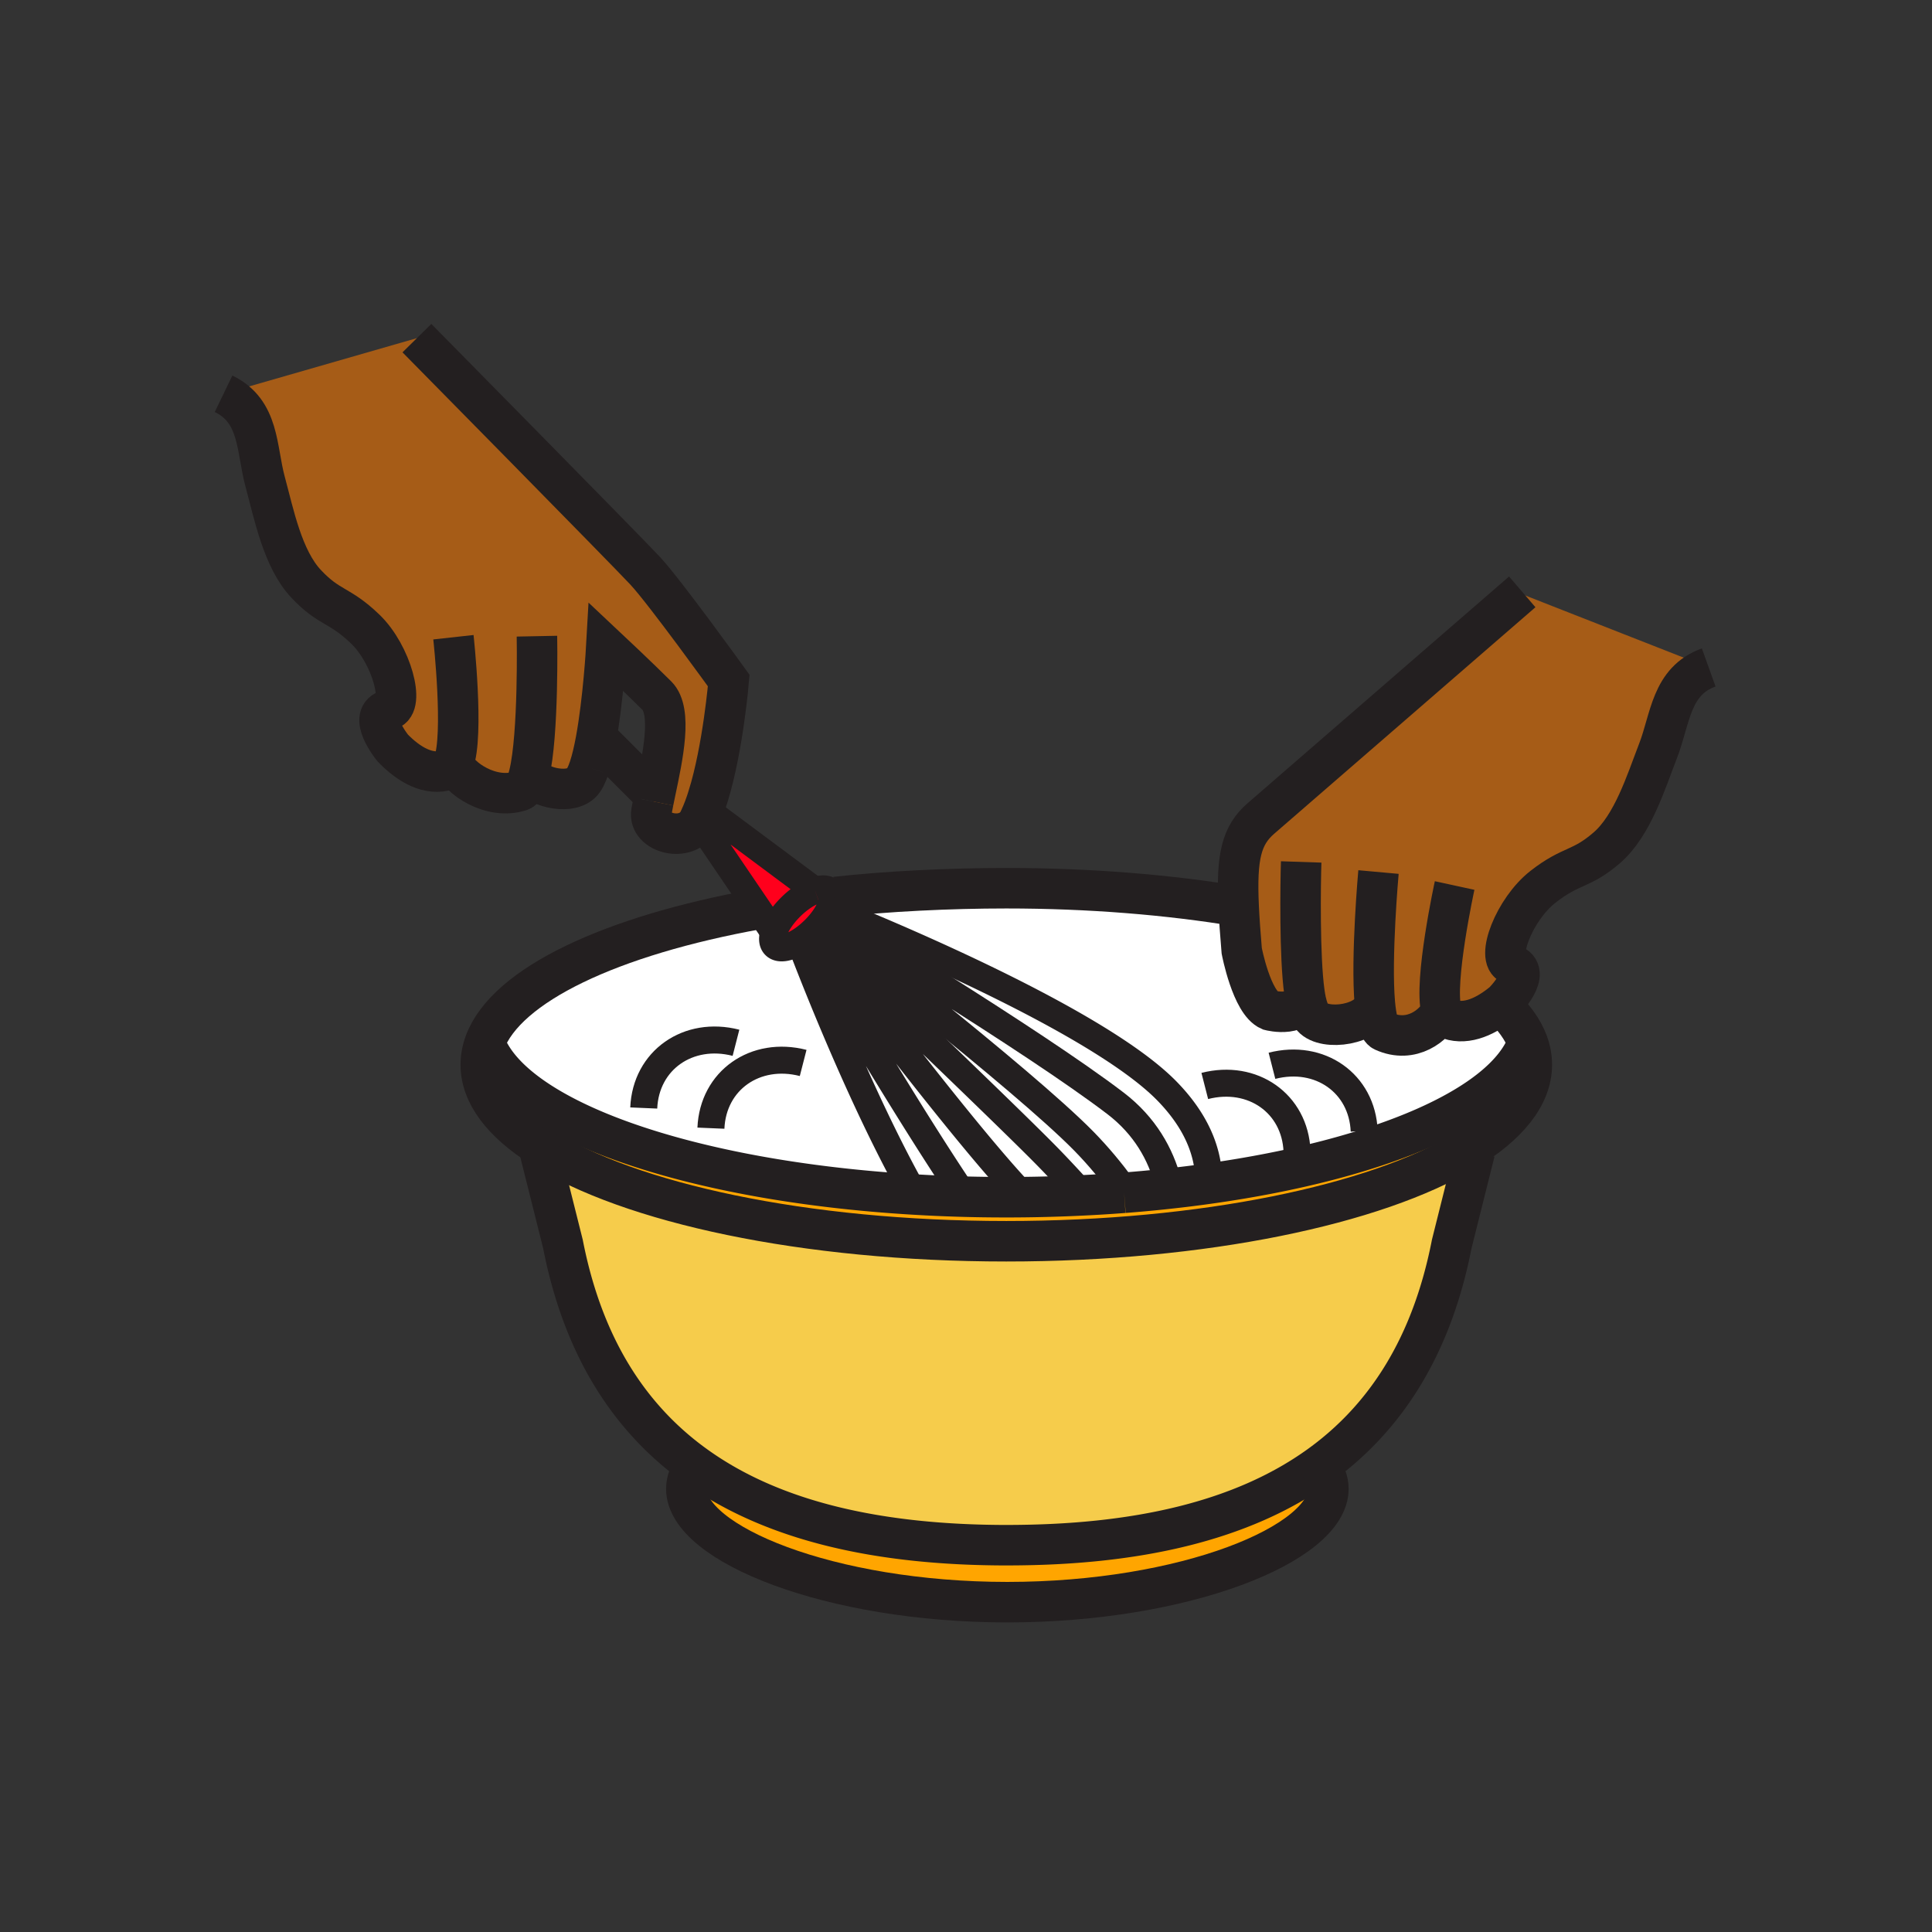 <?xml version="1.0"?><svg xmlns="http://www.w3.org/2000/svg" width="850.394" height="850.394" viewBox="0 0 850.394 850.394" overflow="visible"><rect x="0" y="0" width="850.394" height="850.394" fill="#333333" stroke="none"/><path d="M354.42 412.68c-.79.6-1.57 1.14-2.35 1.62-4.72 2.96-9.05 3.84-11 1.85-1.34-1.36-1.3-3.84-.15-6.78 1.24-3.16 3.77-6.85 7.24-10.27 3.53-3.47 7.35-5.96 10.57-7.11h.01c2.89-1.05 5.3-1.02 6.61.32.63.64.95 1.51 1 2.57.08 1.54-.43 3.47-1.45 5.57-.37.76-.8 1.55-1.31 2.36-.65 1.05-1.42 2.13-2.29 3.2-.91 1.13-1.93 2.26-3.05 3.36-.26.25-.51.5-.77.73a37.08 37.08 0 0 1-3.06 2.58z" fill="#ff001c"></path><path d="M558.92 444.73s15.22 3.979 15.22-7.95h.011c.199 1.439.42 2.729.67 3.85.72 3.25 1.64 5.75 2.83 7.11 5.529 6.3 25.479 3.29 27.449-6.11l.061-.01c.59 6.61 1.75 11.35 3.76 12.27 12.47 5.7 22.7-2.81 25.54-9.05h.01c.45 1.65 1.13 2.78 2.08 3.21 7.681 3.521 16.33 0 23.87-5.92 5.8 5.351 9.88 10.98 12.05 16.82v.01c-10.359 28.03-65.18 51.42-140.01 61.97l-.47-3.37c-.66-11.56-5.65-24.399-18.5-37.489C481.45 447.47 378.84 406 364.9 400.45c1.02-2.1 1.53-4.03 1.45-5.57l1.44-.07c22.69-2.5 49.96-3.85 75.14-3.85 36.721 0 71.44 2.87 102.28 7.98.25 5.63.72 12.09 1.35 19.56 0 0 4.35 22.83 12.36 26.23z" fill="#fff"></path><path d="M531.99 517.56l.47 3.37c-5.89.84-11.91 1.59-18.04 2.25l-.33-2.979c-3.229-11.99-9.96-24.521-23.07-34.54-36.39-27.79-125.54-81.71-127.43-82.85.51-.81.94-1.6 1.31-2.36 13.94 5.55 116.55 47.02 148.59 79.62 12.85 13.089 17.84 25.929 18.5 37.489z" fill="#fff"></path><path d="M494.16 522.55c-4.891-6.68-10.62-13.67-17.17-20.34-26.851-27.34-114.33-95.14-115.69-96.2.87-1.07 1.64-2.15 2.29-3.2 1.89 1.14 91.04 55.06 127.43 82.85 13.11 10.02 19.841 22.55 23.07 34.54l.33 2.979c-6.42.71-12.96 1.32-19.62 1.83l-.46.03-.18-2.489z" fill="#fff"></path><path d="M361.3 406.01c1.36 1.06 88.84 68.86 115.69 96.2 6.55 6.67 12.279 13.66 17.17 20.34l.18 2.49c-6.5.5-13.109.9-19.81 1.2l-.13-2.94c-4.771-5.229-9.53-10.319-13.891-14.75-19.62-19.97-95.69-92.5-95.69-92.5l-2.45.56c-2.68-3.55-4.4-5.86-4.89-6.51.26-.23.51-.48.77-.73a38.946 38.946 0 0 0 3.051-3.36z" fill="#fff"></path><path d="M474.4 523.3l.13 2.94c-8.58.399-17.311.64-26.17.71l-.011-2.91c-23.82-25.46-70.6-87.021-85.979-107.43l2.45-.56s76.07 72.53 95.69 92.5c4.36 4.43 9.12 9.52 13.89 14.75z" fill="#fff"></path><path d="M354.42 412.68a37.08 37.08 0 0 0 3.06-2.58c.49.65 2.21 2.96 4.89 6.51 15.38 20.41 62.16 81.97 85.979 107.43l.011 2.91c-1.801.01-3.62.02-5.431.02-7.01 0-13.96-.1-20.81-.31l.1-3.54C395.22 482.7 358.21 419.2 354.42 412.68z" fill="#fff"></path><path d="M422.22 523.12l-.1 3.54c-6.61-.2-13.14-.49-19.58-.88-23.78-42.181-45.77-99.061-50.47-111.48.78-.48 1.56-1.02 2.35-1.62 3.79 6.52 40.8 70.02 67.8 110.44z" fill="#fff"></path><path d="M339.65 408.93l1.27.44c-1.15 2.94-1.19 5.42.15 6.78 1.95 1.99 6.28 1.11 11-1.85 4.7 12.42 26.69 69.3 50.47 111.48-99.17-5.86-176.56-32.94-189.13-66.79l-.02-.01c9.43-25.511 55.66-47.181 120.3-58.831l5.96 8.781z" fill="#fff"></path><path d="M443.38 680.14v-.01c56.05 0 103.05-10.29 137.42-35.05 2.55 3.29 3.9 6.72 3.9 10.26 0 24.18-63.25 49.87-141.311 49.87-78.02 0-141.29-25.69-141.29-49.87 0-3.53 1.35-6.96 3.89-10.25 34.371 24.76 81.361 35.05 137.391 35.05zM672.47 458.96c1.181 3.17 1.78 6.41 1.78 9.69 0 13.75-10.63 26.659-29.27 37.869-39.56 23.761-115.21 39.831-202.05 39.831-88.83 0-165.959-16.81-204.709-41.489-16.99-10.811-26.6-23.13-26.6-36.21 0-3.271.6-6.5 1.77-9.67l.02.01c12.57 33.85 89.96 60.93 189.13 66.79 6.44.39 12.97.68 19.58.88 6.85.21 13.8.31 20.81.31a679.056 679.056 0 0 0 31.601-.73c6.7-.3 13.31-.7 19.81-1.2l.46-.03c6.66-.51 13.2-1.12 19.62-1.83 6.13-.66 12.15-1.41 18.04-2.25C607.29 510.38 662.11 486.99 672.47 458.96z" fill="orange"></path><path d="M580.8 645.08c-34.37 24.76-81.37 35.05-137.42 35.05v.01c-56.03 0-103.02-10.29-137.39-35.05-29.32-21.12-49.46-52.76-58.2-97.52l-10.2-40.7.63-2.01c38.75 24.68 115.88 41.489 204.709 41.489 86.84 0 162.49-16.069 202.051-39.83l4.039 1.011L639 547.56c-8.74 44.76-28.88 76.4-58.2 97.52z" fill="#f6cc4b"></path><path d="M307.52 361.27c.19-.39.39-.79.57-1.2l1-.84c.83-.82 1.48-1.76 1.94-2.76l47.7 35.52c-3.22 1.15-7.04 3.64-10.57 7.11-3.47 3.42-6 7.11-7.24 10.27l-1.27-.44-5.96-8.78-26.27-38.69c.04-.06.07-.13.1-.19z" fill="#ff001c"></path><path d="M605.16 441.62l-.061.01c-1.97 9.4-21.92 12.41-27.449 6.11-1.19-1.36-2.11-3.86-2.83-7.11-.25-1.12-.471-2.41-.67-3.85h-.011c0 11.93-15.22 7.95-15.22 7.95-8.01-3.4-12.36-26.23-12.36-26.23-.63-7.47-1.1-13.93-1.35-19.56-1.01-21.84 1.18-31.19 9.771-38.66 9.1-7.91 104.199-90.35 114.21-99.03l82.92 32.54c-16.66 5.98-16.811 22.56-22.28 36.67-5.29 13.66-11.2 32.91-22.63 42.75-11.45 9.85-15.351 7.25-28.021 17.11-12.67 9.87-21.02 31.78-13.989 34.12 9.869 3.32-3.4 16.58-3.4 16.58-.45.381-.91.75-1.37 1.11-7.54 5.92-16.189 9.44-23.87 5.92-.95-.43-1.63-1.56-2.08-3.21h-.01c-2.84 6.24-13.07 14.75-25.54 9.05-2.01-.92-3.17-5.66-3.76-12.27zM232.89 340.92c-.97 3.97-2.2 6.62-3.77 7.15-13 4.35-27.33-5.71-29.52-12.21-.63 1.59-1.42 2.64-2.41 2.97-8.5 2.85-17.24-2.27-24.36-9.63 0 0-11.81-14.58-1.65-16.84 7.23-1.59 1.22-24.26-10.35-35.4-11.56-11.14-15.72-8.96-26.07-19.95-10.34-10.98-14.2-30.74-18.03-44.88-3.97-14.61-2.39-31.11-18.33-38.81l85.11-24.49s91.8 93.1 100.48 102.42c8.69 9.32 36.77 48.31 36.77 48.31s-2.51 30.02-9.13 51.13v.01c-1.07 3.41-2.24 6.59-3.54 9.37-.36.28-.73.51-1.12.73l.45.66c-5.11 9.77-22.36 5.33-20.68-4.16.25-1.41.54-2.93.86-4.52.28-1.37.58-2.8.88-4.26 3.26-15.51 7.58-35.4.65-42.32-8.36-8.33-22.26-21.38-22.26-21.38s-1.31 23.34-4.6 41.09c-.84 4.52-1.81 8.69-2.91 12.01-1.06 3.16-2.24 5.55-3.56 6.77-6.16 5.68-20.85.86-22.36-3.64l-.55-.13z" fill="#a65c17" class="aac-skin-fill"></path><g fill="none"><path stroke="#231f20" stroke-width="17.825" d="M286 348l-22-22"></path><path d="M311.63 350.7c.43 1.93.22 3.96-.6 5.77-.46 1-1.11 1.94-1.94 2.76l-1 .84c-.36.28-.73.51-1.12.73a9.322 9.322 0 0 1-4.07 1.08M309.21 346.2a9.146 9.146 0 0 1 2.42 4.49" stroke="#ec008c" stroke-width="11.883"></path><path d="M358.74 391.99c2.89-1.05 5.3-1.02 6.61.32.63.64.95 1.51 1 2.57.08 1.54-.43 3.47-1.45 5.57-.37.76-.8 1.55-1.31 2.36-.65 1.05-1.42 2.13-2.29 3.2-.91 1.13-1.93 2.26-3.05 3.36-.26.25-.51.5-.77.73a37.08 37.08 0 0 1-3.06 2.58c-.79.6-1.57 1.14-2.35 1.62-4.72 2.96-9.05 3.84-11 1.85-1.34-1.36-1.3-3.84-.15-6.78 1.24-3.16 3.77-6.85 7.24-10.27 3.53-3.47 7.35-5.96 10.57-7.11" stroke="#231f20" stroke-width="11.883"></path><path d="M514.09 520.2c-3.229-11.99-9.96-24.521-23.07-34.54-36.39-27.79-125.54-81.71-127.43-82.85-.02-.01-.03-.02-.03-.02M494.16 522.55c-4.891-6.68-10.62-13.67-17.17-20.34-26.851-27.34-114.33-95.14-115.69-96.2-.01-.01-.02-.01-.02-.01" stroke="#231f20" stroke-width="11.883"></path><path d="M531.99 517.56c-.66-11.56-5.65-24.399-18.5-37.489C481.45 447.47 378.84 406 364.9 400.45c-1.03-.41-1.58-.62-1.58-.62M351.14 411.84s.32.86.93 2.46c4.7 12.42 26.69 69.3 50.47 111.48M422.22 523.12c-27-40.42-64.01-103.92-67.8-110.44l-.32-.55M448.35 524.04c-23.82-25.46-70.6-87.021-85.979-107.43-2.68-3.55-4.4-5.86-4.89-6.51a2.98 2.98 0 0 0-.14-.19M474.4 523.3c-4.771-5.229-9.53-10.319-13.891-14.75-19.62-19.97-95.69-92.5-95.69-92.5M358.74 391.99h-.01l-47.7-35.52-.02-.01M339.65 408.93l-5.96-8.78-26.27-38.69-.45-.66-.15-.22" stroke="#231f20" stroke-width="11.883"></path><path d="M574.82 440.63c.72 3.25 1.64 5.75 2.83 7.11 5.529 6.3 25.479 3.29 27.449-6.11M574.82 440.63c-.25-1.12-.471-2.41-.67-3.85-2.19-15.63-1.73-48.08-1.42-57.39" stroke="#231f20" stroke-width="17.825"></path><path d="M670.04 260.52l-.85.73c-10.011 8.68-105.11 91.12-114.21 99.03-8.591 7.47-10.78 16.82-9.771 38.66.25 5.63.72 12.09 1.35 19.56 0 0 4.351 22.83 12.36 26.23 0 0 15.22 3.979 15.22-7.95M606.76 383.84s-3.399 37.61-1.6 57.78c.59 6.61 1.75 11.35 3.76 12.27 12.47 5.7 22.7-2.81 25.54-9.05M640.27 389.77s-9.26 42.58-5.8 55.07c.45 1.65 1.13 2.78 2.08 3.21 7.681 3.521 16.33 0 23.87-5.92.46-.36.92-.729 1.37-1.11 0 0 13.27-13.26 3.4-16.58-7.03-2.34 1.319-24.25 13.989-34.12 12.67-9.86 16.57-7.26 28.021-17.11 11.43-9.84 17.34-29.09 22.63-42.75 5.47-14.11 5.62-30.69 22.28-36.67" stroke="#231f20" stroke-width="17.825"></path><path d="M367.79 394.81c22.69-2.5 49.96-3.85 75.14-3.85 36.721 0 71.44 2.87 102.28 7.98M672.47 458.96c1.181 3.17 1.78 6.41 1.78 9.69 0 13.75-10.63 26.659-29.27 37.869-39.56 23.761-115.21 39.831-202.05 39.831-88.83 0-165.959-16.81-204.709-41.489-16.99-10.811-26.6-23.13-26.6-36.21 0-3.271.6-6.5 1.77-9.67 9.43-25.511 55.66-47.181 120.3-58.831.24-.04.49-.09.74-.13M659.72 441.49c.24.21.471.43.7.64 5.8 5.351 9.88 10.98 12.05 16.82" stroke="#231f20" stroke-width="17.825"></path><path d="M494.8 525.01l-.46.03c-6.5.5-13.109.9-19.81 1.2a679.056 679.056 0 0 1-31.601.73c-7.01 0-13.96-.1-20.81-.31-6.61-.2-13.14-.49-19.58-.88-99.17-5.86-176.56-32.94-189.13-66.79M673.06 457.22c-.17.58-.369 1.15-.59 1.73v.01c-10.359 28.03-65.18 51.42-140.01 61.97-5.89.84-11.91 1.59-18.04 2.25-6.42.71-12.96 1.32-19.62 1.83M443.39 680.14h-.01c-56.03 0-103.02-10.29-137.39-35.05-29.32-21.12-49.46-52.76-58.2-97.52l-10.2-40.7M443.38 680.13c56.05 0 103.05-10.29 137.42-35.05 29.32-21.12 49.46-52.76 58.2-97.521l10.02-40.029.171-.66" stroke="#231f20" stroke-width="17.825"></path><path d="M580.78 645.05c.01.01.02.021.02.03 2.55 3.29 3.9 6.72 3.9 10.26 0 24.18-63.25 49.87-141.311 49.87-78.02 0-141.29-25.69-141.29-49.87 0-3.53 1.35-6.96 3.89-10.25l.01-.01M259.36 337.92c-1.06 3.16-2.24 5.55-3.56 6.77-6.16 5.68-20.85.86-22.36-3.64M287.6 352.78c.28-1.37.58-2.8.88-4.26 3.26-15.51 7.58-35.4.65-42.32-8.36-8.33-22.26-21.38-22.26-21.38s-1.31 23.34-4.6 41.09c-.84 4.52-1.81 8.69-2.91 12.01" stroke="#231f20" stroke-width="17.825"></path><path d="M183.51 148.83s91.8 93.1 100.48 102.42c8.69 9.32 36.77 48.31 36.77 48.31s-2.51 30.02-9.13 51.13v.01c-1.07 3.41-2.24 6.59-3.54 9.37-.18.41-.38.81-.57 1.2-.03.06-.06.13-.1.19-5.11 9.77-22.36 5.33-20.68-4.16.25-1.41.54-2.93.86-4.52M236.34 280.02s.85 43.35-3.45 60.9c-.97 3.97-2.2 6.62-3.77 7.15-13 4.35-27.33-5.71-29.52-12.21" stroke="#231f20" stroke-width="17.825"></path><path d="M199.58 280.48s4.76 43.32.02 55.38c-.63 1.59-1.42 2.64-2.41 2.97-8.5 2.85-17.24-2.27-24.36-9.63 0 0-11.81-14.58-1.65-16.84 7.23-1.59 1.22-24.26-10.35-35.4-11.56-11.14-15.72-8.96-26.07-19.95-10.34-10.98-14.2-30.74-18.03-44.88-3.97-14.61-2.39-31.11-18.33-38.81" stroke="#231f20" stroke-width="17.825"></path><path d="M283.35 487.7c.9-21.05 19.56-34.101 40.6-28.71M312.92 496.58c.89-21.061 19.56-34.11 40.6-28.71M600.47 497.85c-.899-21.069-19.56-34.109-40.6-28.729M570.91 506.72c-.9-21.06-19.57-34.1-40.61-28.72" stroke="#231f20" stroke-width="11.883"></path></g><path fill="none" d="M0 0h850.394v850.394H0z"></path></svg>